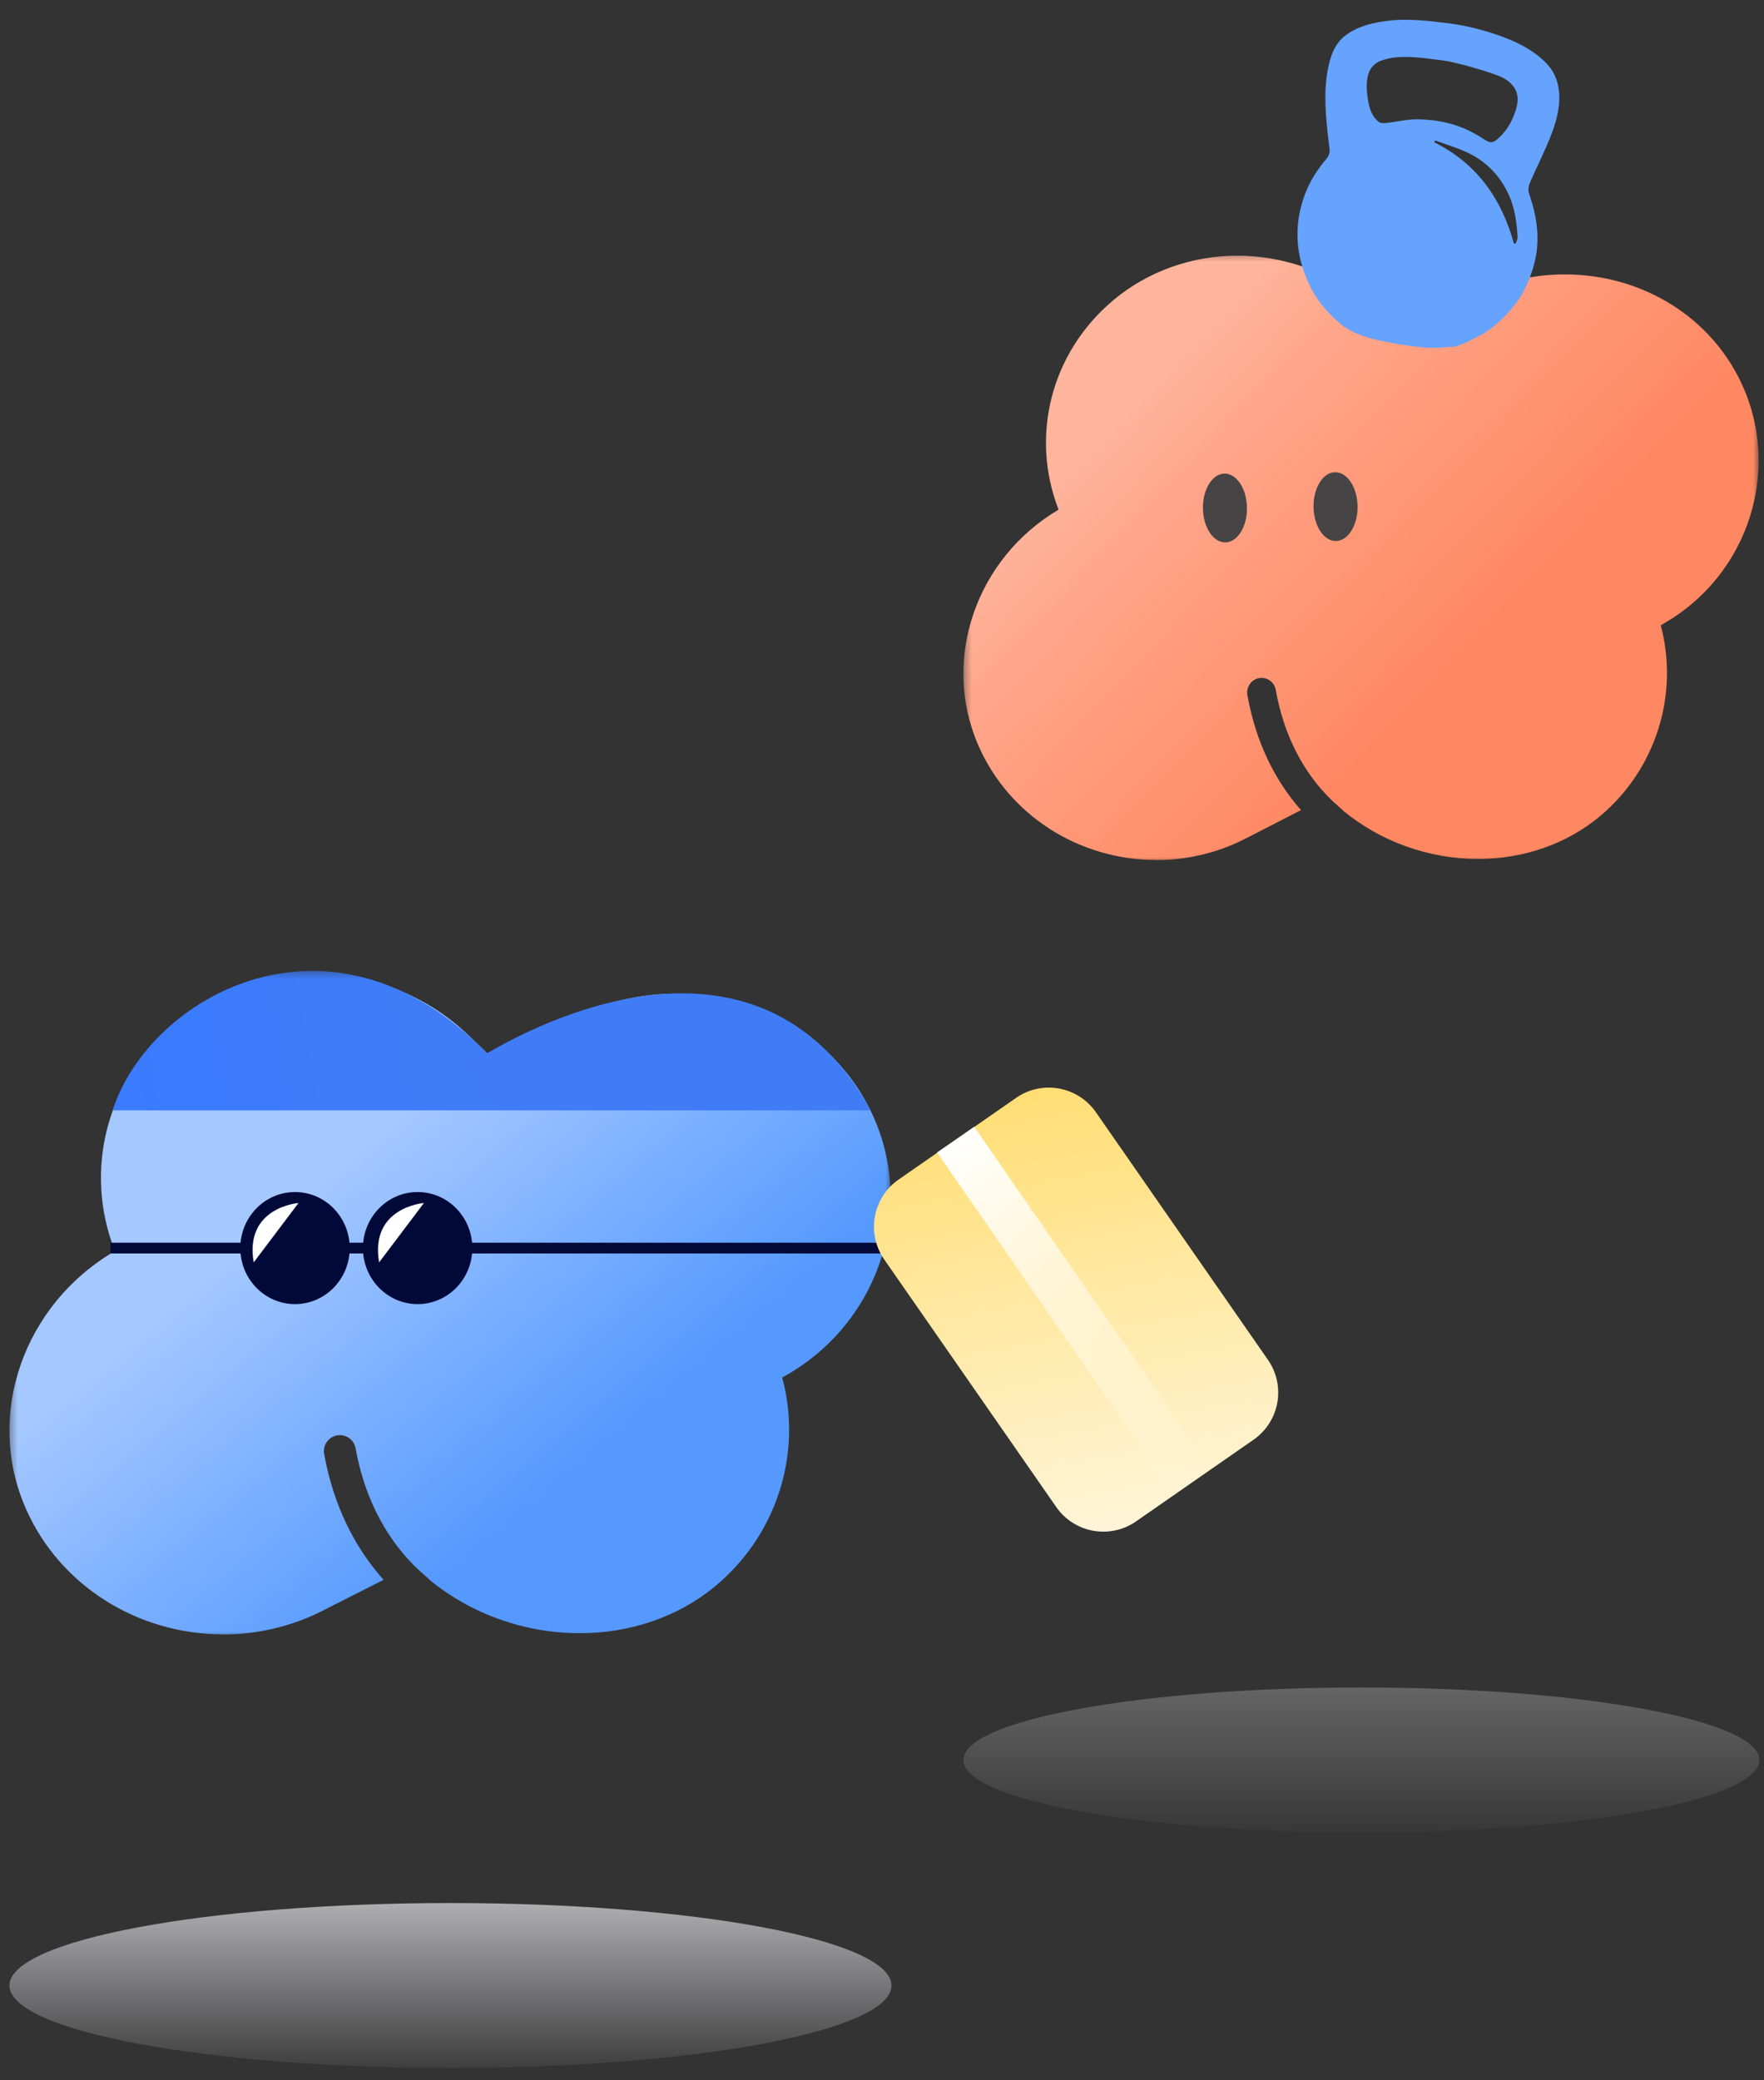 <svg width="246" height="290" viewBox="0 0 246 290" fill="none" xmlns="http://www.w3.org/2000/svg">
<rect x="0" y="0" width="246" height="290" fill="#333333" stroke="none"/>
<g clip-path="url(#clip0_666_7624)">
<mask id="mask0_666_7624" style="mask-type:luminance" maskUnits="userSpaceOnUse" x="134" y="35" width="112" height="86">
<path d="M245.352 35.314H134.352V120.314H245.352V35.314Z" fill="white"/>
</mask>
<g mask="url(#mask0_666_7624)">
<path fill-rule="evenodd" clip-rule="evenodd" d="M136.454 103.969C140.703 113.648 150.436 119.898 161.268 119.898L161.255 119.911C165.571 119.911 169.888 118.878 173.716 116.905L181.44 112.941C181.105 112.565 180.756 112.151 180.398 111.699C177.969 108.63 175.184 103.83 173.957 96.905C173.761 95.799 174.488 94.74 175.58 94.541C176.672 94.343 177.716 95.079 177.912 96.186C179.003 102.344 181.457 106.529 183.533 109.152C184.573 110.466 185.525 111.397 186.182 111.995C186.412 112.204 186.564 112.336 186.703 112.457C186.792 112.534 186.876 112.608 186.971 112.693L186.982 112.702C187.03 112.744 187.16 112.86 187.287 113.003C192.479 117.312 199.235 119.752 206.146 119.752C212.499 119.752 218.54 117.633 223.128 113.793C230.988 107.213 234.164 96.752 231.599 87.166C244.033 80.321 248.865 64.895 242.349 52.41C237.788 43.684 228.531 38.255 218.2 38.255C213.748 38.255 209.323 39.314 205.4 41.327L195.205 46.57L192.123 43.565C186.965 38.533 179.838 35.647 172.562 35.647C166.182 35.647 160.033 37.845 155.255 41.857C146.499 49.205 143.648 60.857 147.626 71.052C136.115 77.845 131.201 91.986 136.454 103.969Z" fill="url(#paint0_linear_666_7624)"/>
<path d="M170.884 75.62C172.58 75.599 173.928 73.434 173.895 70.786C173.863 68.137 172.462 66.007 170.767 66.029C169.071 66.05 167.723 68.215 167.756 70.863C167.788 73.512 169.189 75.641 170.884 75.62Z" fill="#464444"/>
<path d="M186.307 75.427C188.002 75.405 189.351 73.241 189.318 70.592C189.285 67.944 187.885 65.814 186.189 65.835C184.494 65.857 183.146 68.021 183.179 70.67C183.211 73.318 184.612 75.448 186.307 75.427Z" fill="#464444"/>
</g>
<path d="M202.694 48.41C203.925 48.038 205.084 47.469 206.253 46.848C208.352 45.751 209.951 44.169 211.354 42.342C212.48 40.891 213.216 39.24 213.758 37.477C214.874 33.928 214.459 30.487 213.249 27.042C213.084 26.615 213.135 26.014 213.313 25.594C214.302 23.244 215.518 20.959 216.409 18.566C217.137 16.649 217.647 14.614 217.38 12.472C217.182 11.005 216.578 9.734 215.535 8.705C213.791 6.972 211.644 5.885 209.37 5.069C207.024 4.213 204.586 3.581 202.121 3.262C199.342 2.915 196.537 2.564 193.724 2.875C191.638 3.126 189.628 3.549 187.85 4.781C186.586 5.651 185.896 6.885 185.479 8.378C184.562 11.696 184.78 15.05 185.131 18.4C185.225 19.238 185.324 20.052 185.422 20.864C185.504 21.621 184.99 22.143 184.557 22.652C183.271 24.261 182.282 26 181.677 27.966C180.369 32.171 180.836 36.231 182.796 40.097C183.88 42.274 185.542 44.02 187.399 45.561C187.451 45.569 187.506 45.553 187.528 45.583C189.279 46.813 191.327 47.246 193.349 47.674C195.169 48.041 197.033 48.309 198.889 48.47C200.144 48.581 201.447 48.407 202.733 48.337L202.694 48.41ZM201.954 8.539C202.971 8.794 203.946 8.989 204.881 9.256C206.22 9.646 207.585 10.04 208.906 10.534C209.849 10.909 210.762 11.464 211.289 12.404C211.834 13.4 211.687 14.409 211.345 15.464C210.838 17.022 210.053 18.346 208.839 19.383C208.152 19.981 207.757 19.966 206.973 19.433C206.592 19.182 206.185 18.926 205.774 18.696C203.31 17.289 200.601 16.69 197.825 16.635C196.239 16.601 194.655 17.017 193.09 17.172C192.793 17.2 192.406 17.134 192.201 16.939C191.367 16.238 191.028 15.278 190.832 14.262C190.682 13.441 190.566 12.572 190.605 11.729C190.661 10.333 191.063 9.076 192.545 8.482C193.966 7.931 195.432 7.892 196.906 7.961C198.617 8.043 199.154 8.192 200.795 8.369L201.954 8.539ZM200.008 19.824C200.008 19.824 200.116 19.657 200.155 19.584C201.601 20.125 203.116 20.572 204.518 21.212C207.296 22.487 209.296 24.583 210.509 27.392C211.286 29.197 211.516 31.094 211.634 33.025C211.658 33.347 211.472 33.66 211.367 33.96C211.289 33.947 211.208 33.959 211.126 33.972C209.399 27.678 205.945 22.784 199.982 19.82L200.008 19.824Z" fill="#66A3FF"/>
<mask id="mask1_666_7624" style="mask-type:luminance" maskUnits="userSpaceOnUse" x="1" y="135" width="124" height="94">
<path d="M124.32 135.314H1.32V228.314H124.32V135.314Z" fill="white"/>
</mask>
<g mask="url(#mask1_666_7624)">
<path fill-rule="evenodd" clip-rule="evenodd" d="M3.649 210.431C8.358 221.021 19.143 227.859 31.146 227.859L31.131 227.873C35.915 227.873 40.698 226.743 44.94 224.585L53.499 220.248C53.128 219.836 52.741 219.383 52.344 218.889C49.652 215.531 46.566 210.279 45.207 202.703C44.99 201.492 45.795 200.334 47.005 200.117C48.215 199.899 49.373 200.705 49.59 201.916C50.798 208.653 53.518 213.232 55.818 216.101C56.97 217.539 58.026 218.558 58.754 219.212C59.008 219.441 59.176 219.585 59.331 219.718C59.43 219.802 59.523 219.883 59.628 219.976L59.64 219.986C59.693 220.032 59.837 220.159 59.978 220.315C65.732 225.029 73.218 227.7 80.876 227.7C87.916 227.7 94.609 225.381 99.694 221.18C108.404 213.98 111.923 202.536 109.08 192.047C122.859 184.557 128.214 167.68 120.994 154.019C115.939 144.472 105.681 138.533 94.233 138.533C89.299 138.533 84.396 139.692 80.049 141.894L68.752 147.63L65.337 144.342C59.621 138.837 51.724 135.679 43.662 135.679C36.592 135.679 29.778 138.083 24.483 142.473C14.781 150.513 11.622 163.262 16.029 174.417C3.273 181.848 -2.172 197.32 3.649 210.431Z" fill="url(#paint1_linear_666_7624)"/>
<path d="M41.14 181.814C45.353 181.814 48.769 178.317 48.769 174.002C48.769 169.687 45.353 166.19 41.14 166.19C36.927 166.19 33.512 169.687 33.512 174.002C33.512 178.317 36.927 181.814 41.14 181.814Z" fill="#010938"/>
<path d="M58.24 181.814C62.453 181.814 65.868 178.317 65.868 174.002C65.868 169.687 62.453 166.19 58.24 166.19C54.027 166.19 50.612 169.687 50.612 174.002C50.612 178.317 54.027 181.814 58.24 181.814Z" fill="#010938"/>
<path d="M15.412 174.003H36.264" stroke="#010938" stroke-width="1.5" stroke-miterlimit="10"/>
<path d="M63.067 174.003H123.165" stroke="#010938" stroke-width="1.5" stroke-miterlimit="10"/>
<path d="M41.63 174.003H62.482" stroke="#010938" stroke-width="1.5" stroke-miterlimit="10"/>
<path d="M41.628 167.718C41.628 167.718 34.052 168.286 35.38 175.995L41.628 167.718Z" fill="white"/>
<path d="M59.118 167.718C59.118 167.718 51.542 168.286 52.87 175.995L59.118 167.718Z" fill="white"/>
<path d="M67.93 146.837C46.028 124.441 20.729 139.075 15.711 154.801H121.407C107.744 129.963 81.713 138.809 67.93 146.837Z" fill="url(#paint2_linear_666_7624)"/>
</g>
<path d="M62.82 288.314C96.786 288.314 124.32 283.165 124.32 276.814C124.32 270.462 96.786 265.314 62.82 265.314C28.855 265.314 1.32 270.462 1.32 276.814C1.32 283.165 28.855 288.314 62.82 288.314Z" fill="url(#paint3_linear_666_7624)"/>
<path d="M189.852 255.486C220.503 255.486 245.352 250.959 245.352 245.375C245.352 239.79 220.503 235.263 189.852 235.263C159.2 235.263 134.352 239.79 134.352 245.375C134.352 250.959 159.2 255.486 189.852 255.486Z" fill="url(#paint4_linear_666_7624)" fill-opacity="0.4"/>
<path d="M176.822 189.581L152.833 155.066C150.312 151.438 145.326 150.541 141.698 153.063L125.312 164.451C121.684 166.973 120.787 171.958 123.309 175.586L147.297 210.101C149.819 213.729 154.804 214.626 158.432 212.105L174.818 200.716C178.447 198.194 179.343 193.209 176.822 189.581Z" fill="url(#paint5_linear_666_7624)"/>
<path d="M135.861 157.089L130.69 160.666L163.732 208.436L168.903 204.86L135.861 157.089Z" fill="url(#paint6_linear_666_7624)"/>
</g>
<defs>
<linearGradient id="paint0_linear_666_7624" x1="206.052" y1="91.367" x2="162.946" y2="50.228" gradientUnits="userSpaceOnUse">
<stop stop-color="#FF8761"/>
<stop offset="0.75" stop-color="#FFA589"/>
<stop offset="0.776" stop-color="#FFA68A"/>
<stop offset="1" stop-color="#FFB59D"/>
</linearGradient>
<linearGradient id="paint1_linear_666_7624" x1="77.031" y1="207.322" x2="30.331" y2="151.328" gradientUnits="userSpaceOnUse">
<stop stop-color="#5599FF"/>
<stop offset="0.731" stop-color="#A4C8FF"/>
</linearGradient>
<linearGradient id="paint2_linear_666_7624" x1="68.559" y1="135.365" x2="15.714" y2="145.1" gradientUnits="userSpaceOnUse">
<stop stop-color="#407CF6"/>
<stop offset="1" stop-color="#3A7BFF"/>
</linearGradient>
<linearGradient id="paint3_linear_666_7624" x1="62.82" y1="260.187" x2="62.82" y2="290.718" gradientUnits="userSpaceOnUse">
<stop stop-color="#ECECF1" stop-opacity="0.8"/>
<stop offset="1" stop-color="#ECECF1" stop-opacity="0"/>
</linearGradient>
<linearGradient id="paint4_linear_666_7624" x1="189.852" y1="230.756" x2="189.852" y2="257.6" gradientUnits="userSpaceOnUse">
<stop stop-color="#ECECF1" stop-opacity="0.8"/>
<stop offset="1" stop-color="#ECECF1" stop-opacity="0"/>
</linearGradient>
<linearGradient id="paint5_linear_666_7624" x1="152.739" y1="142.124" x2="165.345" y2="212.619" gradientUnits="userSpaceOnUse">
<stop stop-color="#FFDB67"/>
<stop offset="1" stop-color="#FFF5DA"/>
</linearGradient>
<linearGradient id="paint6_linear_666_7624" x1="133.275" y1="158.877" x2="166.318" y2="206.648" gradientUnits="userSpaceOnUse">
<stop stop-color="white"/>
<stop offset="1" stop-color="white" stop-opacity="0"/>
</linearGradient>
<clipPath id="clip0_666_7624">
<rect width="245" height="289" fill="white" transform="translate(0.663 0.175)"/>
</clipPath>
</defs>
</svg>
